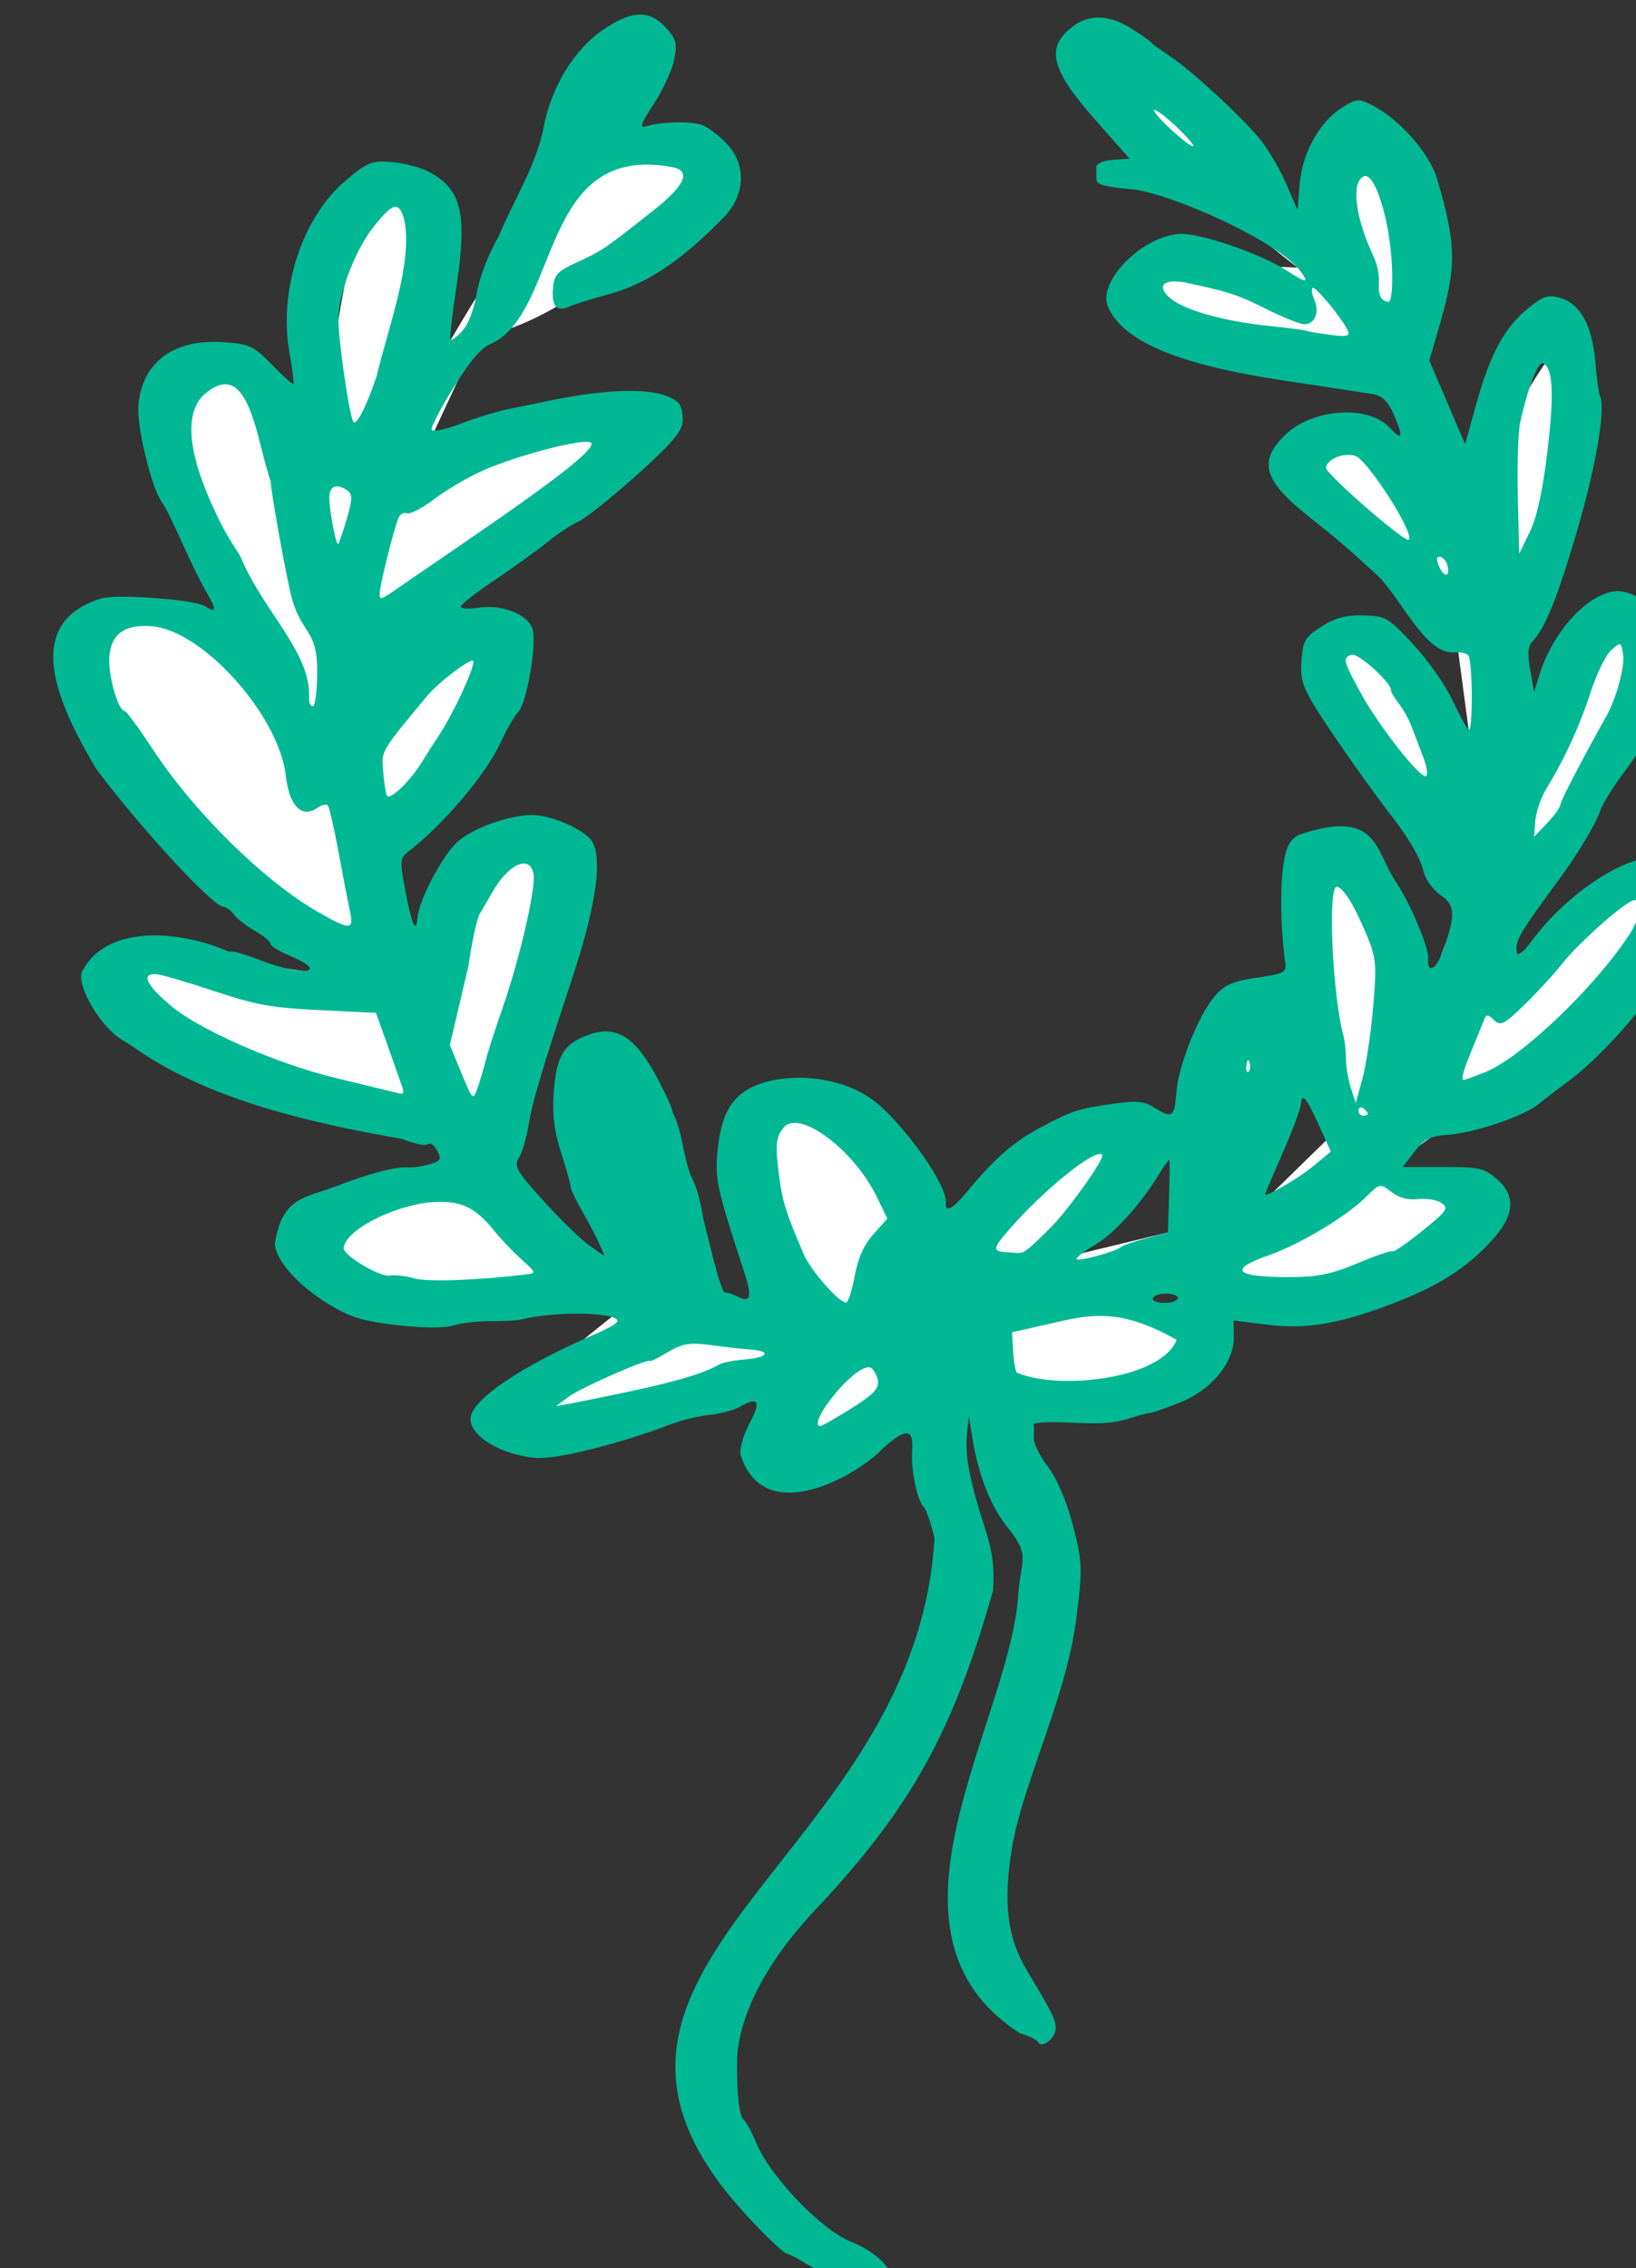 <?xml version="1.0" ?><svg height="145.05mm" viewBox="0 0 104.614 145.05" width="104.614mm" xmlns="http://www.w3.org/2000/svg">
    <rect x="0" y="0" width="104.614" height="145.05" fill="#333333" stroke="none"/>
    <path color="#000" d="m 8390.973,2577.952 c -37.405,23.971 -49.786,23.006 -37.158,-2.883 -95.964,27.612 -70.639,5.237 -38.531,-19.933 -106.276,1.887 -84.834,-14.831 -34.138,-40.36 -115.955,-30.625 -105.388,-52.916 -30.294,-37.889 -34.242,-25.232 -107.779,-89.415 -32.033,-89.369 -23.493,-74.436 -5.594,-67.93 22.698,-41.102 7.602,-56.269 15.854,-100.485 30.66,-22.981 0,0 21.655,-38.19 36.884,-50.903 61.654,-9.675 -6.936,47.7 -29.383,48.582 l -15.646,33.62 c 101.693,-40.777 33.63,6.657 2.929,34.677 16.062,5.684 24.023,16.757 -9.884,55.68 l 7.596,35.995 c 43.69,-91.686 42.069,7.062 17.939,43.325 48.6,37.071 63.987,34.152 82.371,34.842 -33.782,-63.532 -3.404,-65.816 27.41,-22.215 45.998,-24.76 61.604,-32.677 24.758,7.471 l 28.813,-6.97 c 7.635,-6.786 29.981,-123.095 20.884,-5.303 l 23.877,-23.311 c -29.491,-70.184 1.125,-87.125 11.268,-11.695 l 16.108,-43.16 c -62.069,-95.591 -21.367,-62.57 1.739,-28.005 l -4.759,-35.748 c -66.158,-59.084 -21.973,-38.441 -8.786,-40.195 l -6.864,-21.58 c -55.099,-6.667 -98.398,-27.429 -22.154,-23.828 0,0 -58.02,-44.619 -51.43,-53.597 6.59,-8.978 51.426,39.711 51.426,39.711 22.936,-30.245 25.632,-4.138 25.453,29.972 l 16.749,37.477 c 20.21,-37.763 38.034,-68.712 9.427,32.865 l 1.83,32.041 c 43.147,-69.204 41.476,-29.937 -4.21,40.113 l -5.309,13.426 c 83.126,-56.659 28.91,11.568 -22.055,45.025 28.102,6.943 29.692,40.716 -50.922,26.678 l -18.729,3.334 c 0,0 74.592,30.229 -38.531,26.193 z" fill="#FFFFFF" overflow="visible" paint-order="fill markers stroke" transform="translate(-162.061,-83.439) matrix(0.265,0,0,0.265,-2001.438,-510.195)"/>
    <path d="m 8367.62,2790.461 c -2.811,-0.94 -6.814,-2.758 -8.895,-4.04 -2.082,-1.282 -4.144,-2.359 -4.583,-2.393 -1.033,-0.08 -8.045,-7.016 -12.942,-12.802 -48.689,-57.47 44.188,-83.451 48.443,-159.996 -0.898,-3.647 -2.049,-6.984 -2.557,-7.417 -1.566,-1.335 -3.185,-9.056 -2.838,-13.54 0.426,-5.518 -1.497,-5.645 -7.22,-0.475 -5.39,5.861 -28.425,19.665 -34.186,1.39 -0.262,-1.532 0.701,-4.865 2.222,-7.692 2.845,-5.288 2.048,-6.479 -2.551,-3.81 -1.323,0.768 -4.519,1.609 -7.102,1.869 -2.583,0.26 -6.857,1.299 -9.498,2.309 -12.502,4.782 -27.72,8.553 -32.619,8.083 -8.475,-0.812 -15.931,-5.419 -15.604,-9.643 0.342,-4.426 12.017,-12.355 29.248,-19.864 5.878,-2.561 7.13,-3.513 5.567,-4.232 -3.367,-1.55 -15.848,-1.374 -22.494,0.317 -0.98,0.249 -4.369,0.445 -7.53,0.434 -3.161,-0.01 -7.236,0.467 -9.054,1.06 -1.944,0.635 -7.491,0.588 -13.463,-0.114 -8.401,-0.987 -11.249,-1.857 -16.473,-5.032 -7.367,-4.477 -12.707,-10.443 -13.04,-14.569 1.768,-11.379 7.233,-11.022 14.717,-13.882 8.367,-3.212 14.476,-4.812 17.486,-4.579 1.137,0.088 3.454,-0.248 5.149,-0.747 2.717,-0.8 2.931,-1.192 1.818,-3.325 -0.694,-1.33 -1.724,-2.023 -2.289,-1.54 -0.564,0.483 -3.359,-0.096 -6.212,-1.284 -20.27,-3.48 -45.9,-9.059 -63.931,-21.566 -0.91,-0.66 -2.384,-1.612 -3.276,-2.115 -5.243,-2.96 -11.253,-12.904 -10.008,-16.56 5.97,-12.015 24.529,-9.723 34.926,-5.133 0.309,0.153 0.989,0.239 1.513,0.19 0.524,-0.049 3.559,0.91 6.745,2.13 10.518,4.029 16.751,2.961 6.856,-1.175 -2.514,-1.05 -4.539,-2.323 -4.5,-2.828 0.039,-0.505 -1.663,-1.911 -3.782,-3.125 -2.119,-1.214 -4.405,-2.988 -5.08,-3.942 -0.675,-0.954 -1.814,-1.787 -2.532,-1.851 -2.68,-0.239 -20.052,-19.07 -30.623,-33.196 -9.754,-16.352 -17.984,-35.296 1.095,-41.218 3.907,-1.138 22.546,0.241 25.073,1.855 2.774,1.772 2.889,0.89 0.429,-3.277 -1.052,-1.782 -3.046,-5.728 -4.431,-8.768 -4.441,-9.753 -5.222,-11.344 -6.517,-13.274 -2.466,-3.676 -5.93,-18 -5.548,-22.944 0.822,-10.638 8.582,-16.381 20.857,-15.433 6.016,0.465 7.011,0.94 11.407,5.447 2.649,2.716 4.967,4.808 5.152,4.649 0.185,-0.159 -0.252,-3.642 -0.971,-7.741 -2.613,-14.888 3.048,-32.326 13.368,-41.181 5.337,-4.58 6.435,-5.037 11.219,-4.667 2.917,0.225 6.925,1.249 8.908,2.275 8.041,4.16 9.495,10.04 6.837,27.641 -1.039,6.88 -1.707,12.729 -1.485,12.997 0.222,0.268 1.492,-0.662 2.821,-2.067 1.469,-1.553 2.849,-5.113 3.521,-9.081 0.657,-3.886 2.794,-9.463 5.281,-13.783 3.66,-8.761 9.109,-17.227 10.797,-25.979 1.888,-10.16 7.495,-19.328 14.766,-24.142 6.773,-4.486 10.901,-4.565 14.822,-0.285 2.492,2.72 2.785,3.867 1.985,7.769 -0.516,2.518 -2.721,7.307 -4.902,10.642 -3.206,4.904 -3.558,5.935 -1.837,5.392 3.506,-1.107 10.589,-1.288 13.389,-0.342 1.443,0.487 4.197,2.57 6.12,4.628 4.733,5.065 4.41,12.357 -0.784,17.689 -10.227,10.499 -18.635,16.101 -27.94,18.616 -3.926,1.061 -8.111,2.368 -9.3,2.905 -3.066,1.384 -4.322,0.016 -3.986,-4.34 0.25,-3.232 1.026,-4.112 5.426,-6.152 6.308,-2.925 6.73,-3.201 15.777,-10.298 1.499,-1.385 16.087,-11.267 7.562,-12.857 -31.889,-5.948 -26.978,33.844 -43.179,42.406 -2.675,0.941 -5.084,3.638 -9.393,10.518 -3.188,5.089 -5.645,9.779 -5.46,10.423 0.185,0.643 3.309,0.015 6.941,-1.396 3.633,-1.411 9.001,-3.042 11.929,-3.624 2.928,-0.582 6.124,-1.233 7.101,-1.448 17.346,-3.811 29.418,-3.826 33.495,-0.044 0.747,0.693 1.246,2.725 1.107,4.516 -0.194,2.513 -2.748,5.492 -11.202,13.065 -6.023,5.396 -12.307,10.409 -13.966,11.14 -1.658,0.731 -4.98,2.923 -7.381,4.869 -2.401,1.947 -8.091,6.049 -12.645,9.116 -4.553,3.067 -8.311,5.998 -8.351,6.513 -0.041,0.515 1.917,0.635 4.348,0.268 5.428,-0.821 11.353,1.388 12.85,4.793 1.348,3.065 -1.171,18.201 -3.41,20.491 -0.874,0.894 -2.752,4.156 -4.175,7.249 -3.556,7.736 -13.717,19.723 -22.462,26.498 -1.812,1.404 -1.859,2.18 -0.549,9.172 1.534,8.187 2.624,10.68 2.932,6.702 0.314,-4.061 5.498,-14.158 9.237,-17.988 3.567,-3.655 13.758,-7.267 19.294,-6.839 4.575,0.353 11.379,3.401 13.386,5.995 2.852,3.687 1.354,15.284 -4.132,31.998 -8.208,25.005 -10.033,31.138 -10.982,36.901 -0.511,3.103 -1.564,6.636 -2.339,7.85 -1.228,1.923 -0.441,3.276 6.104,10.484 4.133,4.552 9.111,9.377 11.063,10.721 l 3.549,2.444 -1.229,-2.848 c -0.676,-1.566 -2.547,-5.141 -4.158,-7.943 -1.611,-2.803 -2.898,-5.523 -2.861,-6.046 0.041,-0.522 -0.978,-4.176 -2.258,-8.119 -1.644,-5.069 -2.162,-9.384 -1.769,-14.73 0.646,-8.784 2.554,-11.791 8.782,-13.846 6.43,-2.122 10.822,0.657 15.928,10.076 2.252,4.154 4.049,8.132 3.995,8.838 2.607,4.98 2.475,11.608 4.999,16.538 0.775,1.479 1.829,5.475 2.343,8.881 0.843,3.124 4.131,17.888 5.27,18.001 0.515,-0.071 1.839,0.35 2.942,0.936 3.147,1.672 3.672,0.174 1.87,-5.335 -6.891,-21.072 -7.31,-23.011 -6.556,-30.304 1.014,-9.807 4.397,-14.3 12.256,-16.275 8.314,-2.089 18.587,-0.301 24.928,4.34 5.994,4.125 17.617,19.284 17.857,24.665 -0.227,2.939 1.388,2.127 5.417,-2.723 6.45,-7.764 11.002,-11.72 17.426,-15.144 7.585,-4.042 9.207,-4.569 17.682,-5.742 5.561,-0.77 7.252,-0.614 9.675,0.891 4.454,2.766 4.952,2.436 5.417,-3.584 0.513,-6.641 5.394,-18.81 9.385,-23.4 2.24,-2.576 4.429,-3.514 10.066,-4.316 6.4,-0.91 7.164,-1.304 6.84,-3.531 -1.044,-7.177 -1.3,-17.263 -0.579,-22.804 0.645,-4.957 1.398,-6.614 3.665,-8.064 19.206,-6.676 18.568,3.695 23.369,10.911 3.589,5.3 8.208,16.141 8.004,18.785 -0.302,3.918 1.891,2.924 3.523,-1.597 3.166,-8.77 3.072,-11.216 -0.52,-13.627 -1.785,-1.198 -3.631,-3.758 -4.102,-5.689 -0.81,-3.32 -3.382,-7.784 -7.697,-13.358 -4.993,-6.45 -13.964,-19.191 -17.861,-25.366 -3.604,-5.712 -4.252,-7.731 -3.909,-12.183 0.368,-4.77 0.883,-5.641 4.843,-8.205 3.234,-2.094 5.971,-2.821 10.131,-2.691 5.433,0.169 5.997,0.499 12.053,7.042 3.495,3.775 7.719,9.788 9.387,13.362 1.668,3.574 3.444,6.798 3.947,7.165 1.009,0.736 0.98,-15.835 -0.031,-17.794 -0.348,-0.673 -2.134,-1.043 -3.971,-0.821 -6.907,-0.237 -12.54,-13.501 -18.164,-18.719 -7.287,-6.71 -9.273,-8.412 -16.662,-14.282 -10.775,-8.56 -12.036,-13.294 -5.247,-19.695 6.659,-6.279 19.981,-7.079 25.065,-1.506 3.044,3.337 3.315,2.214 0.833,-3.46 -1.184,-2.708 -2.75,-4.297 -4.545,-4.614 -1.507,-0.266 -11.261,-1.762 -21.677,-3.325 -25.683,-3.853 -39.01,-9.429 -42.651,-17.844 -2.615,-6.043 8.236,-17.057 17.309,-17.568 4.869,-0.274 19.7,4.814 25.906,8.888 4.967,3.26 5.585,3.079 2.555,-0.748 -7.044,-7.511 -31.281,-18.055 -39.928,-18.903 -6.368,-0.538 -8.572,-1.134 -8.61,-2.328 -0.027,-0.882 -0.052,-2.259 -0.055,-3.06 0,-0.806 1.795,-1.578 4.022,-1.728 l 4.026,-0.272 -8.221,-9.303 c -10.97,-12.415 -12.18,-17.624 -5.284,-22.763 3.78,-2.818 8.573,-2.654 13.611,0.464 2.524,1.563 4.827,3.161 5.117,3.552 0.29,0.391 2.275,1.85 4.409,3.241 5.206,3.393 17.877,15.111 22.079,20.415 1.864,2.354 4.614,7.096 6.11,10.539 l 2.72,6.259 0.469,-6.069 c 0.58,-7.511 4.658,-15.041 10.028,-18.517 3.64,-2.356 4.212,-2.408 7.557,-0.687 6.555,3.372 13.766,11.554 15.584,17.682 4.626,15.596 4.749,21.047 0.783,34.766 l -2.637,9.122 4.314,10.095 4.314,10.095 2.695,-9.684 c 3.359,-12.071 6.825,-18.486 12.461,-23.069 3.714,-3.019 4.923,-3.403 7.896,-2.505 4.795,1.448 7.658,6.715 8.378,15.417 0.331,3.998 0.848,7.745 1.148,8.327 1.403,2.719 -1.012,16.936 -5.449,32.077 -4.779,16.307 -7.746,23.711 -10.812,26.979 -1.176,1.253 -1.313,2.855 -0.595,6.944 l 0.934,5.314 1.171,-3.817 c 3.158,-10.292 11.022,-19.26 17.922,-20.436 4.359,-0.743 11.021,3.705 12.993,8.675 2.488,6.269 3.523,12.189 2.361,13.502 -0.566,0.639 -2.504,4.194 -4.306,7.899 -1.802,3.705 -5.512,9.686 -8.244,13.29 -2.733,3.605 -5.389,7.855 -5.903,9.446 -1.018,3.148 -5.476,10.583 -10.119,16.872 -8.837,11.973 -10.286,14.361 -10.121,16.689 0.152,2.148 0.846,1.677 4.383,-2.971 8.046,-10.573 21.761,-19.631 28.817,-19.033 4.849,0.411 9.585,8.366 9.057,15.211 -0.322,4.17 -4.455,12.235 -6.923,13.509 -0.718,0.37 -1.88,1.758 -2.582,3.083 -2.992,5.648 -13.395,16.982 -20.121,21.922 -2.368,1.739 -5.634,4.245 -7.257,5.568 -3.717,3.03 -15.665,7.056 -22.167,7.469 -3.951,0.251 -5.524,1.065 -7.805,4.034 l -2.857,3.719 h 9.682 c 8.932,0 9.948,0.234 13.115,2.977 4.345,3.763 4.194,8.333 -0.454,13.774 -5.742,6.721 -12.755,11.45 -22.971,15.494 -13.928,5.513 -22.339,7.035 -32.081,5.806 l -8.115,-1.024 0.076,3.842 c 0.123,6.238 -5.319,12.903 -13.036,15.967 -3.561,1.414 -6.779,2.547 -7.152,2.518 -0.373,-0.028 -2.191,0.429 -4.04,1.018 -4.753,1.513 -6.99,1.689 -16.192,1.275 -4.469,-0.201 -8.025,0.027 -7.902,0.505 0.123,0.479 0.144,1.911 0.045,3.183 -0.099,1.272 1.425,4.404 3.385,6.96 2.191,2.857 4.519,8.311 6.043,14.158 2.294,8.802 2.359,10.457 0.868,22.201 -2.381,19.342 -12.794,39.452 -15.554,55.617 -2.193,13.04 -1.131,21.788 3.594,29.6 5.906,9.766 7.093,12.183 6.947,14.145 -0.172,2.335 -3.387,4.79 -4.202,3.21 -0.322,-0.624 -2.293,-1.594 -4.38,-2.154 -37.298,-23.919 -3.695,-73.018 -0.554,-104.423 0.516,-9.964 3.381,-10.507 -2.45,-17.663 -3.997,-4.905 -6.962,-12.318 -8.415,-21.036 l -0.983,-5.901 -0.444,4.625 c -0.488,5.086 0.748,11.409 4.447,22.745 1.74,5.334 2.268,9.532 1.861,14.804 -9.275,32.495 -18.6,51.292 -42.922,77.072 -12.885,13.657 -18.774,26.95 -18.853,36.705 -0.063,7.867 0.551,13.102 1.634,13.925 0.539,0.41 1.882,2.912 2.984,5.559 3.409,8.191 15.791,21.092 22.913,23.874 5.066,1.979 9.498,5.841 9.494,8.274 0,1.324 -0.705,2.337 -1.575,2.269 -0.864,-0.067 -2.28,0.022 -3.146,0.198 -0.867,0.175 -3.876,-0.45 -6.686,-1.39 z m -30.053,-220.989 c 0.709,-0.477 3.506,-1.049 6.214,-1.27 5.829,-0.476 6.66,-2.033 1.294,-2.423 -2.071,-0.15 -6.412,-0.638 -9.648,-1.083 -4.732,-0.651 -6.695,-0.321 -10.032,1.687 -2.282,1.373 -4.271,2.353 -4.421,2.177 -0.554,-0.649 -16.606,6.419 -19.59,8.626 l -3.089,2.285 2.954,-0.537 c 17.556,-3.453 30.865,-6.239 36.319,-9.462 z m 31.786,10.668 c 6.767,-4.235 7.642,-5.546 5.89,-8.828 -0.749,-1.403 -1.47,-1.567 -3.131,-0.714 -4.752,2.442 -12.863,13.458 -10.068,13.674 0.346,0.027 3.635,-1.833 7.309,-4.132 z m 78.706,-16.679 c -11.435,-6.517 -18.547,-6.625 -27.254,-4.647 l -12.441,2.825 0.252,4.484 c 0.139,2.466 0.536,4.816 0.884,5.221 9.739,4.35 34.836,1.697 38.559,-7.883 z m -157.273,-15.746 c 2.867,-0.337 2.864,-0.352 -0.875,-3.748 -2.065,-1.875 -4.869,-4.799 -6.231,-6.497 -4.51,-5.623 -7.58,-7.3 -13.392,-7.316 -9.317,-0.026 -22.854,6.483 -23.215,11.163 -0.134,1.734 8.796,7.061 11.129,6.64 1.213,-0.219 3.873,0.08 5.913,0.664 3.116,0.892 14.741,0.497 26.672,-0.906 z m 79.586,0.423 c 0.805,-4.424 2.203,-7.564 4.532,-10.172 l 3.368,-3.773 -2.519,-5.174 c -5.568,-11.439 -18.641,-21.24 -22.46,-16.838 -1.967,2.267 -2.14,4.197 -1.092,12.155 0.766,5.814 1.678,8.672 5.899,18.488 1.644,3.823 8.341,11.501 10.152,11.641 0.526,0.041 1.48,-2.806 2.12,-6.325 z m 77.862,5.513 c 0.455,-0.623 -0.455,-1.2 -2.09,-1.326 -1.592,-0.123 -3.257,0.273 -3.7,0.879 -0.455,0.623 0.455,1.2 2.09,1.327 1.593,0.123 3.257,-0.273 3.7,-0.879 z m -30.996,-16.837 c 4.443,-4.336 13.594,-17.155 12.858,-18.014 -1.468,-1.714 -13.891,8.243 -22.28,17.859 -4.194,4.807 -4.273,5.385 -0.78,5.654 4.233,0.158 3.092,1.491 10.202,-5.5 z m 17.409,4.218 c 0.346,-0.338 3.034,-1.262 5.973,-2.053 l 5.343,-1.439 0.273,-8.611 c 0.15,-4.736 0.178,-8.729 0.062,-8.873 -0.116,-0.144 -1.356,1.595 -2.755,3.865 -4.381,7.106 -10.789,14.115 -15.239,16.668 -2.354,1.351 -4.314,2.842 -4.355,3.314 -0.075,0.86 9.511,-1.712 10.698,-2.871 z m 57.013,3.959 c 4.439,-1.865 8.266,-3.164 8.504,-2.886 0.238,0.278 3.447,-1.925 7.13,-4.897 6.061,-4.889 6.503,-5.534 4.65,-6.783 -1.126,-0.759 -3.669,-1.184 -5.651,-0.945 -2.399,0.29 -4.533,-0.282 -6.385,-1.71 -2.699,-2.082 -2.876,-2.051 -6.008,1.078 -4.837,4.832 -15.925,11.492 -23.7,14.236 -9.496,3.352 -8.149,5.137 3.947,5.227 7.685,0.058 10.943,-0.56 17.512,-3.321 z m -10.588,-23.482 4.208,-3.483 -2.58,-5.711 c -3.301,-7.308 -4.389,-8.673 -4.63,-5.811 -0.107,1.241 -2.081,6.567 -4.393,11.834 -2.312,5.267 -4.223,9.736 -4.246,9.931 -0.118,0.978 7.957,-3.712 11.641,-6.761 z m -219.728,-18.697 c -0.267,-0.822 -1.835,-5.267 -3.483,-9.88 l -2.998,-8.386 -13.592,-0.659 c -11.588,-0.561 -15.334,-1.238 -25.403,-4.583 -6.496,-2.159 -12.775,-3.999 -13.954,-4.09 -3.978,-0.307 -2.413,2.838 3.997,8.033 7.054,5.717 25.27,13.631 39.094,16.984 2.516,0.61 6.889,1.672 9.72,2.361 2.83,0.688 5.587,1.355 6.126,1.482 0.539,0.127 0.762,-0.441 0.495,-1.262 z m 20.038,-6.873 c 0.464,-1.9 2.273,-7.538 4.021,-12.528 4.09,-11.678 8.076,-28.871 7.49,-32.309 -0.832,-4.882 -6.061,-2.552 -10.025,4.466 -0.948,1.678 -2.27,3.943 -2.939,5.034 -0.669,1.091 -1.905,6.783 -2.748,12.65 l -4.479,19.059 2.787,6.755 c 2.753,6.672 2.801,6.716 3.918,3.541 0.622,-1.768 1.51,-4.769 1.974,-6.669 z m 212.826,12.987 c 0.022,-0.281 -0.457,-0.873 -1.063,-1.316 -0.607,-0.443 -1.145,-0.253 -1.197,0.421 -0.052,0.674 0.426,1.267 1.063,1.316 0.637,0.049 1.176,-0.14 1.198,-0.421 z m 1.264,-25.599 c 0.929,-10.6 0.778,-12.127 -1.805,-18.196 -2.942,-6.913 -5.461,-10.906 -6.952,-11.021 -2.259,-0.174 -1.031,26.454 1.67,36.242 0.271,0.982 0.514,3.36 0.54,5.284 0.026,1.924 0.568,5.111 1.204,7.082 l 1.156,3.584 1.586,-5.702 c 0.872,-3.136 2.042,-10.909 2.6,-17.273 z m -29.799,13.207 c -0.298,-0.952 -0.594,-0.699 -0.754,0.645 -0.144,1.217 0.077,1.922 0.491,1.567 0.415,-0.355 0.533,-1.351 0.263,-2.212 z m 56.758,2.365 c 8.643,-3.418 26.242,-20.162 34.812,-33.12 2.62,-3.962 3.325,-8.294 1.374,-8.445 -1.758,-0.136 -13.341,10.051 -17.656,15.528 -1.904,2.416 -5.952,6.814 -8.996,9.773 -4.84,4.705 -5.756,5.166 -7.296,3.674 -1.479,-1.433 -1.86,-1.46 -2.377,-0.167 -0.339,0.847 -1.64,4.044 -2.892,7.105 -2.237,5.467 -2.78,7.441 -2.062,7.496 0.199,0.016 2.491,-0.814 5.093,-1.843 z m -273.866,-39.011 c -0.463,-2.118 -1.702,-8.528 -2.753,-14.244 -1.051,-5.716 -2.199,-10.728 -2.55,-11.139 -0.351,-0.41 -1.458,-0.167 -2.458,0.541 -3.8,2.688 -6.844,-0.348 -7.675,-7.655 -1.664,-14.641 -20.083,-35.192 -32.394,-36.143 -6.507,-0.503 -9.781,1.869 -10.207,7.393 -0.337,4.365 2.095,12.949 3.704,13.074 0.43,0.033 3.401,4.063 6.6,8.956 10.097,15.439 27.05,32.136 40.265,39.658 7.625,4.34 8.503,4.288 7.469,-0.442 z m 17.324,-35.769 c 1.281,-2.077 3.161,-5.023 4.179,-6.546 3.701,-5.54 9.308,-17.92 8.156,-18.009 -1.28,-0.1 -8.447,5.423 -10.952,8.439 -11.33,13.636 -11.112,13.262 -10.673,18.308 0.231,2.648 0.634,5.251 0.897,5.783 0.646,1.31 5.529,-3.329 8.394,-7.976 z m 274.817,10.134 c 0.118,-1.075 5.199,-10.859 10.979,-21.14 2.494,-4.437 4.614,-12.25 4.117,-15.171 -0.5,-2.935 -0.548,-2.95 -2.848,-0.937 -1.286,1.126 -3.501,5.627 -4.922,10.002 -2.689,8.283 -6.364,16.318 -10.617,23.219 -1.371,2.224 -2.625,5.796 -2.788,7.939 l -0.301,3.895 3.116,-3.254 c 1.714,-1.79 3.18,-3.839 3.258,-4.554 z m -300.015,-32.618 c -0.086,-9.75 -3.889,-8.656 -6.183,-17.388 -1.322,-5.048 -4.881,-24.74 -5.072,-28.059 -3.401,-9.412 -5.08,-31.004 -16.389,-20.514 -7.239,7.584 2.022,25.84 4.037,30.044 2.073,4.325 4.802,7.995 5.162,8.868 5.319,12.905 16.889,22.919 16.467,33.635 -0.096,1.241 0.307,2.293 0.894,2.339 0.619,0.048 1.075,-3.706 1.083,-8.925 z m 266.885,21.183 c -0.831,-2.15 -2.059,-5.385 -2.731,-7.188 -0.671,-1.803 -2.1,-4.381 -3.175,-5.73 -1.075,-1.348 -1.926,-2.818 -1.891,-3.266 0.133,-1.716 -7.893,-8.969 -9.421,-8.514 -2.331,0.694 -2.158,1.428 2.212,9.372 4.48,8.146 14.57,20.902 15.741,19.899 0.426,-0.365 0.094,-2.423 -0.735,-4.574 z m -229.037,-53.388 c 20.676,-14.188 29.391,-21.111 28.239,-22.433 -1.161,-1.332 -17.788,2.95 -26.319,6.778 -3.501,1.571 -8.719,4.649 -11.595,6.839 -2.876,2.191 -5.836,3.713 -6.579,3.384 -0.743,-0.33 -1.677,0.266 -2.076,1.324 -1.192,3.157 -4.219,15.31 -4.401,17.664 -0.156,2.027 0.088,2.01 3.356,-0.246 1.939,-1.338 10.658,-7.328 19.375,-13.31 z m -30.77,-3.875 c 1.375,-4.637 1.448,-6.117 0.342,-6.945 -2.474,-1.852 -4.293,-1.383 -4.489,1.16 -0.183,2.372 1.481,11.607 2.1,11.655 0.165,0.014 1.086,-2.629 2.048,-5.87 z m 265.591,10.865 c -0.301,-1.012 -1.103,-1.883 -1.783,-1.935 -0.857,-0.067 -0.896,0.676 -0.128,2.42 1.23,2.797 2.772,2.406 1.912,-0.484 z m 24.154,-27.144 c 1.693,-13.885 1.379,-20.476 -1.022,-21.488 -1.203,-0.507 -3.724,6.045 -5.545,14.41 -0.48,2.205 -0.727,10.212 -0.548,17.792 l 0.325,13.782 2.541,-5.242 c 1.743,-3.597 3.077,-9.641 4.249,-19.253 z m -33.93,18.476 c -2.549,-5.857 -10.066,-16.659 -12.191,-17.519 -2.663,-1.077 -7.109,0.62 -7.276,2.777 -0.107,1.386 17.973,17.223 19.848,17.385 0.439,0.043 0.268,-1.151 -0.381,-2.643 z m -248.56,-36.814 c 2.491,-10.829 8.969,-27.679 6.619,-37.951 -1.276,-4.335 -2.575,-4.034 -7.18,1.664 -4.274,5.289 -8.129,14.915 -8.645,21.589 -0.295,3.82 2.41,23.278 3.561,25.618 0.652,1.326 3.228,-3.655 5.644,-10.92 z m 234.34,-11.053 c -1.416,-3.021 -7.869,-10.825 -8.502,-10.282 -0.335,0.287 -0.125,1.615 0.458,2.95 1.341,3.049 0.013,6.01 -2.604,5.808 -1.096,-0.084 -5.179,-1.745 -9.074,-3.689 -6.85,-3.42 -8.797,-4.063 -18.915,-6.243 -5.782,-1.246 -7.821,0.642 -4.063,3.764 3.397,2.822 12.927,5.473 23.703,6.593 4.782,0.497 8.793,1.011 8.912,1.143 0.119,0.132 2.619,0.564 5.555,0.959 4.339,0.585 5.186,0.401 4.53,-1.003 z m 10.694,-14.723 c -0.337,-11.362 -4.168,-23.862 -6.884,-22.46 -3.061,1.58 -1.982,10.014 2.494,19.494 0.785,1.662 1.331,4.369 1.213,6.015 -0.226,3.149 0.482,4.6 2.311,4.741 0.668,0.051 1.008,-3.004 0.867,-7.791 z m -51.557,-33.984 c -2.496,-2.435 -5.083,-4.47 -5.75,-4.521 -0.666,-0.051 0.936,1.902 3.561,4.341 6.223,5.782 8.088,5.936 2.188,0.18 z" fill="#00B894" transform="translate(-162.061,-83.439) matrix(0.265,0,0,0.265,-2001.438,-510.195)"/>
</svg>